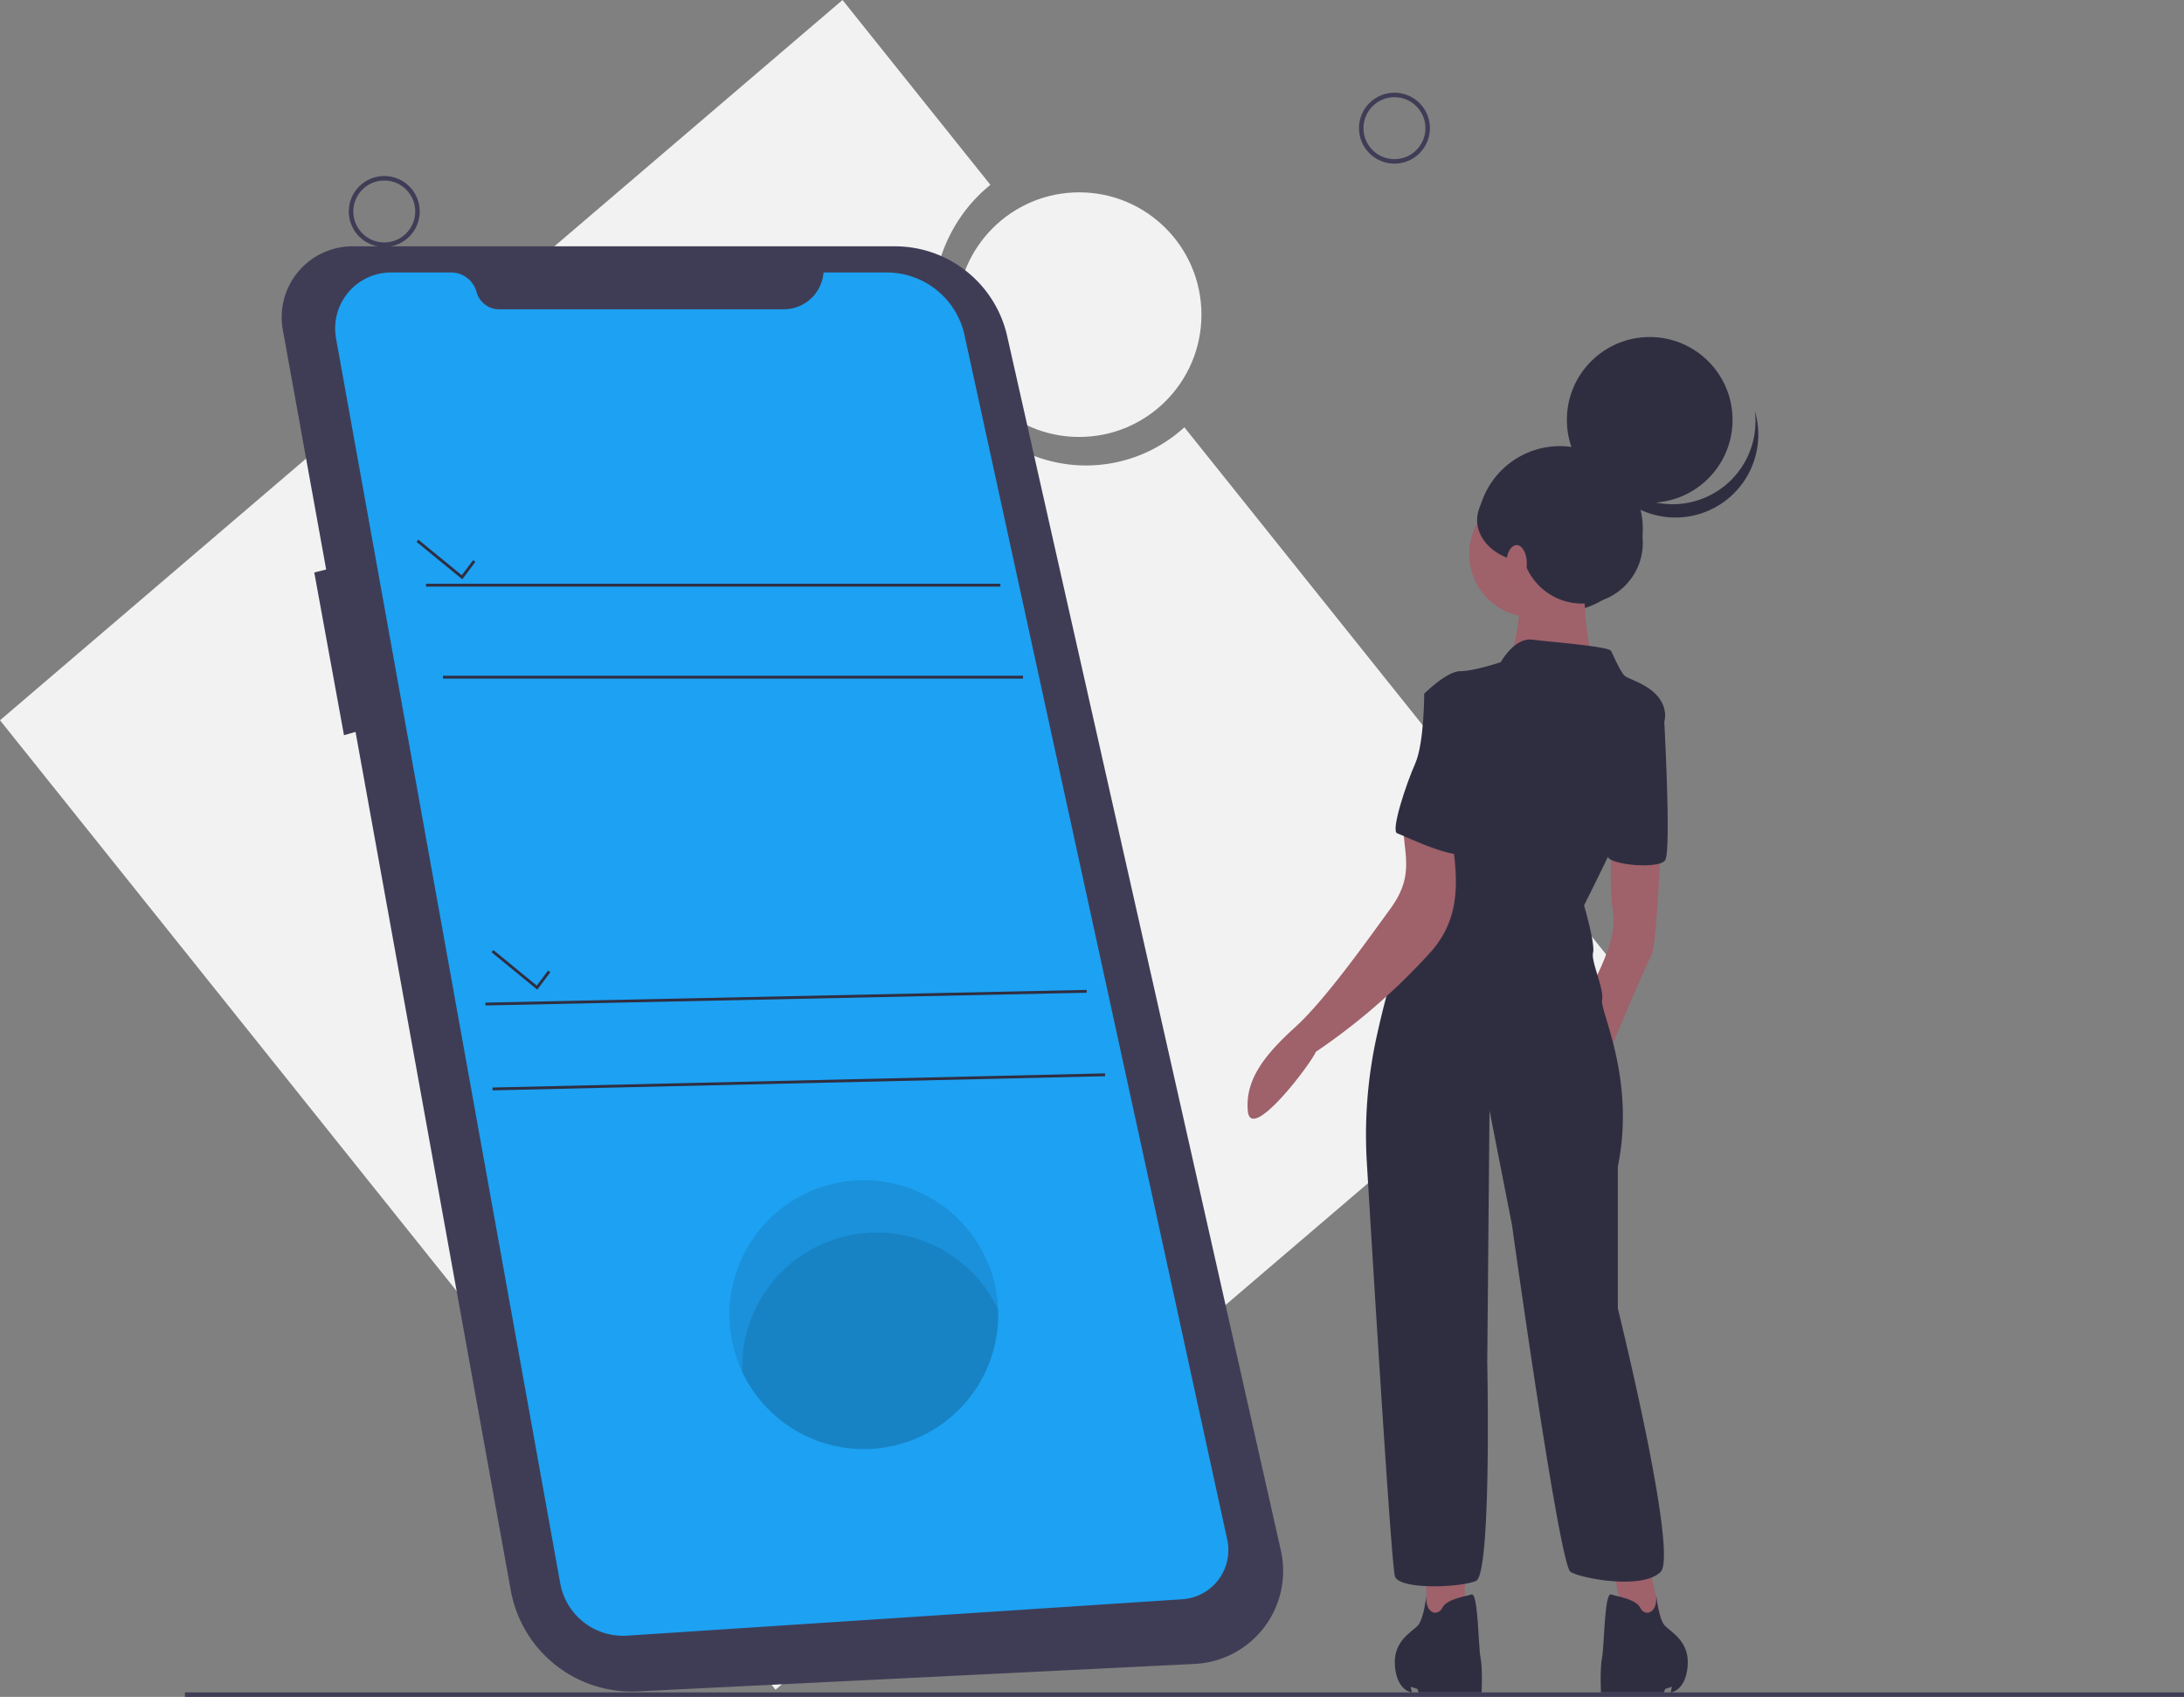 <?xml version="1.0" encoding="UTF-8" standalone="no"?>
<svg
   xmlns:dc="http://purl.org/dc/elements/1.1/"
   xmlns:cc="http://creativecommons.org/ns#"
   xmlns:rdf="http://www.w3.org/1999/02/22-rdf-syntax-ns#"
   xmlns:svg="http://www.w3.org/2000/svg"
   xmlns="http://www.w3.org/2000/svg"
   xmlns:sodipodi="http://sodipodi.sourceforge.net/DTD/sodipodi-0.dtd"
   xmlns:inkscape="http://www.inkscape.org/namespaces/inkscape"
   id="f8de8b25-3d53-474b-a5b1-b2a4ad6ddbb8"
   data-name="Layer 1"
   width="970.154"
   height="753.564"
   viewBox="0 0 970.154 753.564"
   version="1.1"
   sodipodi:docname="app2.svg"
   inkscape:version="0.92.3 (2405546, 2018-03-11)">
  <rect x="0" y="0" width="970.154" height="753.564" fill="#808080" stroke="none"/>
  <defs
     id="defs73" />
  <sodipodi:namedview
     pagecolor="#ffffff"
     bordercolor="#666666"
     borderopacity="1"
     objecttolerance="10"
     gridtolerance="10"
     guidetolerance="10"
     inkscape:pageopacity="0"
     inkscape:pageshadow="2"
     inkscape:window-width="1920"
     inkscape:window-height="1015"
     id="namedview71"
     showgrid="false"
     inkscape:zoom="0.57104358"
     inkscape:cx="449.2667"
     inkscape:cy="605.88678"
     inkscape:window-x="0"
     inkscape:window-y="0"
     inkscape:window-maximized="1"
     inkscape:current-layer="f8de8b25-3d53-474b-a5b1-b2a4ad6ddbb8" />
  <title
     id="title2">Mobile app</title>
  <path
     d="M809.692,503.9,617.028,263.142a64.686,64.686,0,0,1-31.158,15.733c-36.271,7.143-71.693-17.626-79.117-55.323-5.248-26.648,4.911-52.608,24.123-68.069L465.182,73.392l-374.259,319.862L435.432,823.762Z"
     transform="translate(-90.923 -73.392)"
     fill="#f2f2f2"
     id="path4" />
  <line
     x1="82.154"
     y1="752.564"
     x2="970.154"
     y2="752.564"
     fill="none"
     stroke="#3f3d56"
     stroke-miterlimit="10"
     stroke-width="2"
     id="line6" />
  <circle
     cx="619.429"
     cy="56.916"
     r="14.756"
     fill="none"
     stroke="#3f3d56"
     stroke-miterlimit="10"
     stroke-width="2"
     id="circle8" />
  <circle
     cx="170.696"
     cy="93.916"
     r="14.756"
     fill="none"
     stroke="#3f3d56"
     stroke-miterlimit="10"
     stroke-width="2"
     id="circle12" />
  <circle
     cx="479.377"
     cy="139.729"
     r="54.315"
     fill="#f2f2f2"
     id="circle14" />
  <path
     d="M247.807,182.772H488.423a51.15,51.15,0,0,1,49.898,39.901l121.578,539.267A41.34,41.34,0,0,1,621.605,812.322L374.251,824.509a54.615,54.615,0,0,1-56.43-44.827l-68.967-381.268-5.131,1.466-13.196-72.265,5.281-1.32-19.251-106.426A31.493,31.493,0,0,1,247.807,182.772Z"
     transform="translate(-90.923 -73.392)"
     fill="#3f3d56"
     id="path16" />
  <path
     d="M456.746,194.397h28.087a35.349,35.349,0,0,1,34.536,27.813L636.068,757.078a21.903,21.903,0,0,1-19.967,26.525L369.546,799.762a28.367,28.367,0,0,1-29.773-23.277L240.194,223.647A24.846,24.846,0,0,1,264.646,194.397h26.645a11.726,11.726,0,0,1,11.323,8.677v0a10.352,10.352,0,0,0,9.996,7.661H439.103a17.695,17.695,0,0,0,17.643-16.338Z"
     transform="translate(-90.923 -73.392)"
     fill="#1da1f2"
     id="path18" />
  <rect
     x="189.246"
     y="259.25"
     width="255.125"
     height="1.257"
     fill="#2f2e41"
     id="rect20" />
  <rect
     x="196.787"
     y="300.095"
     width="257.639"
     height="1.257"
     fill="#2f2e41"
     id="rect22" />
  <polygon
     points="205.357 257.26 211.154 249.531 210.149 248.777 205.139 255.457 185.833 239.661 185.038 240.635 205.357 257.26"
     fill="#2f2e41"
     id="polygon24" />
  <polygon
     points="238.662 439.492 244.459 431.763 243.454 431.01 238.443 437.689 219.137 421.894 218.342 422.867 238.662 439.492"
     fill="#2f2e41"
     id="polygon26" />
  <rect
     x="306.532"
     y="515.817"
     width="267.125"
     height="1.257"
     transform="translate(-101.759 -63.959) rotate(-1.213)"
     fill="#2f2e41"
     id="rect28" />
  <rect
     x="309.667"
     y="553.206"
     width="272.164"
     height="1.257"
     transform="translate(-103.592 -62.953) rotate(-1.323)"
     fill="#2f2e41"
     id="rect30" />
  <path
     d="M414.958,657.204a59.697,59.697,0,0,0,119.394,0c0-.748-.013-1.489-.044-2.231a59.696,59.696,0,0,0-119.35,2.231Z"
     transform="translate(-90.923 -73.392)"
     opacity="0.1"
     id="path32" />
  <path
     d="M420.614,680.455c0,.748.013,1.489.044,2.231A59.704,59.704,0,0,0,534.352,657.204c0-.748-.013-1.489-.044-2.231a59.704,59.704,0,0,0-113.694,25.481Z"
     transform="translate(-90.923 -73.392)"
     opacity="0.1"
     id="path34" />
  <circle
     cx="692.953"
     cy="234.917"
     r="36.8"
     fill="#2f2e41"
     id="circle36" />
  <polygon
     points="732.654 696.064 739.654 726.064 722.654 726.064 715.654 692.064 732.654 696.064"
     fill="#9f616a"
     id="polygon38" />
  <polygon
     points="650.654 696.064 650.654 724.064 633.654 726.064 633.654 696.064 650.654 696.064"
     fill="#9f616a"
     id="polygon40" />
  <path
     d="M828.577,451.456s-2,43-4,46-20,46-20,46l-9-28s14-23,12-36-.74-28.997-.74-28.997Z"
     transform="translate(-90.923 -73.392)"
     fill="#9f616a"
     id="path42" />
  <circle
     cx="680.654"
     cy="246.064"
     r="28"
     fill="#9f616a"
     id="circle44" />
  <path
     d="M794.577,322.456s-1,40,6,46-40,1-40,1,10-28,2-34S794.577,322.456,794.577,322.456Z"
     transform="translate(-90.923 -73.392)"
     fill="#9f616a"
     id="path46" />
  <path
     d="M757.577,367.456s6-11,14-10,34,3,35,5,4,9,6,11,17,5,18,17-36,85-36,85,5,17,4,21,5,16,4,21,15,35,7,74v63s27,109,19,117-35,3-40,0-26-154-26-154l-10-51-1,112s2,94-5,97-34,4-36-2c-1.56-4.68-9.202-129.189-12.491-183.766a203.905,203.905,0,0,1,4.403-56.175c4.162-18.878,10.204-41.057,17.088-50.058,13-17,21-71,21-71l-17-31s10-10,16-10S757.577,367.456,757.577,367.456Z"
     transform="translate(-90.923 -73.392)"
     fill="#2f2e41"
     id="path48" />
  <path
     d="M824.577,383.456l5.274,3.589s3.726,64.411.726,68.411-23.857,2.048-25.429-1.476S824.577,383.456,824.577,383.456Z"
     transform="translate(-90.923 -73.392)"
     fill="#2f2e41"
     id="path50" />
  <path
     d="M735.4,442.02c2.927,20.307,5.492,38.383-9.475,54.737a280.862,280.862,0,0,1-50.534,43.772c-1.836,4.863-28.785,40.572-30.156,26.328s7.94-25.411,21.172-37.456,31.742-38.18,42.187-52.521,6.145-23.283,5.782-35.261S731.293,442.165,735.4,442.02Z"
     transform="translate(-90.923 -73.392)"
     fill="#9f616a"
     id="path52" />
  <path
     d="M724.577,781.255s-1,11.201-4,14.201-11,7-10,18,7.5,11.5,7.5,11.5l-.5-2.5,3,1,.5,1.5h28s.5-10.5-.5-15.5-1-29-4-28-11,2-13,6S723.577,790.055,724.577,781.255Z"
     transform="translate(-90.923 -73.392)"
     fill="#2f2e41"
     id="path54" />
  <path
     d="M826.577,781.255s1,11.201,4,14.201,11,7,10,18-7.5,11.5-7.5,11.5l.5-2.5-3,1-.5,1.5h-28s-.5-10.5.5-15.5,1-29,4-28,11,2,13,6S827.577,790.055,826.577,781.255Z"
     transform="translate(-90.923 -73.392)"
     fill="#2f2e41"
     id="path56" />
  <path
     d="M737.577,378.456l-14,3s0,22-4,31-11,30-8,31,31,15,33,7S751.577,378.456,737.577,378.456Z"
     transform="translate(-90.923 -73.392)"
     fill="#2f2e41"
     id="path58" />
  <circle
     cx="732.82"
     cy="186.464"
     r="36.8"
     fill="#2f2e41"
     id="circle60" />
  <path
     d="M855.485,290.328a36.802,36.802,0,0,1-56.829-19.323,36.802,36.802,0,1,0,71.787-15.091A36.788,36.788,0,0,1,855.485,290.328Z"
     transform="translate(-90.923 -73.392)"
     fill="#2f2e41"
     id="path62" />
  <circle
     cx="702.767"
     cy="241.05"
     r="26.987"
     fill="#2f2e41"
     id="circle64" />
  <ellipse
     cx="680.074"
     cy="230.93"
     rx="23.92"
     ry="18.707"
     fill="#2f2e41"
     id="ellipse66" />
  <ellipse
     cx="673.693"
     cy="250.099"
     rx="4.54"
     ry="8.032"
     fill="#a0616a"
     id="ellipse68" />
</svg>
